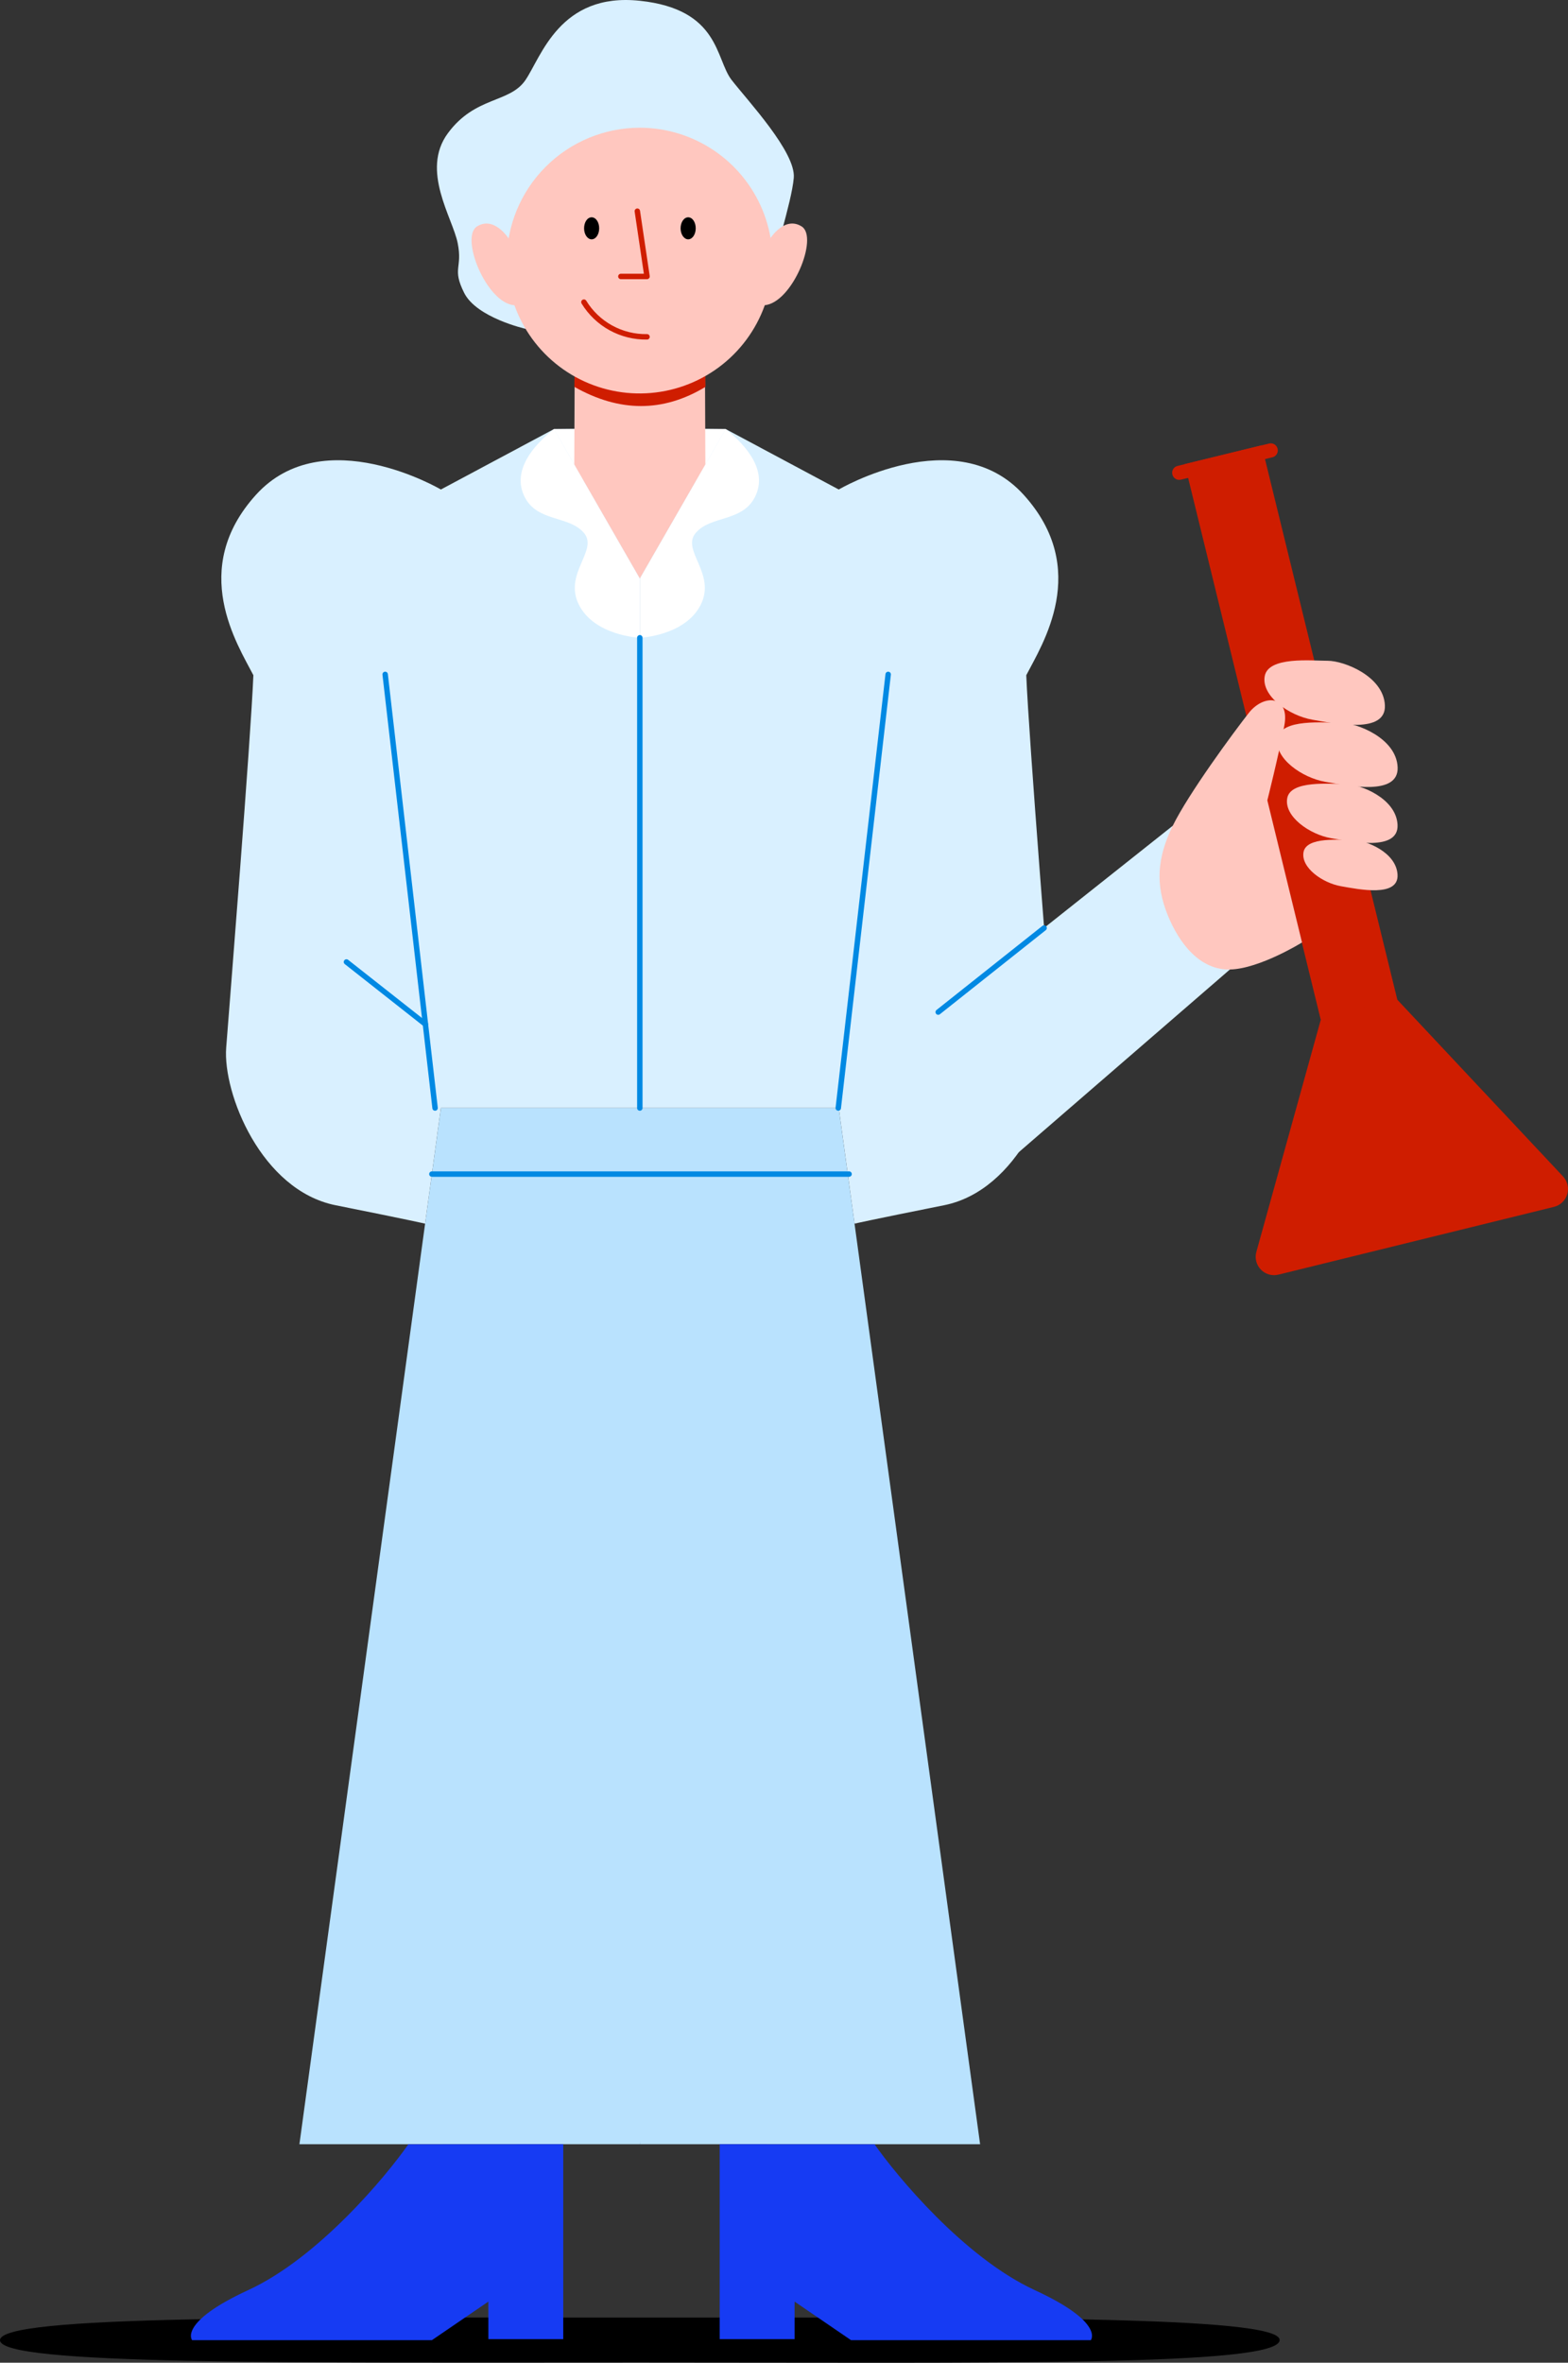 <svg width="482" height="726" viewBox="0 0 482 726" fill="none" xmlns="http://www.w3.org/2000/svg">
<rect x="0" y="0" width="482" height="726" fill="#333333" stroke="none"/>
<g clip-path="url(#clip0_447:19492)">
<path fill-rule="evenodd" clip-rule="evenodd" d="M196.68 712.132C305.233 712.132 393.452 711.474 393.36 719.033C393.267 727.185 305.233 725.934 196.68 725.934C88.126 725.934 0 726.79 0 719.073C0 711.355 88.126 712.132 196.68 712.132Z" fill="black"/>
<path fill-rule="evenodd" clip-rule="evenodd" d="M170.283 131.843L135.531 150.413C135.531 150.413 99.434 129.143 78.691 152.033C57.947 174.922 73.037 198.061 77.887 207.478C77.07 227.403 70.612 307.897 69.532 321.897C68.451 335.897 80.299 365.779 103.203 370.349C126.108 374.919 130.681 375.999 130.681 375.999L135.531 340.44H196.68V131.567L170.283 131.843Z" fill="#D9F0FF"/>
<path fill-rule="evenodd" clip-rule="evenodd" d="M223.077 131.843L257.829 150.413C257.829 150.413 293.926 129.143 314.669 152.033C335.412 174.922 320.323 198.061 315.473 207.478C316.29 227.403 322.748 307.897 323.828 321.897C324.909 335.897 313.061 365.779 290.157 370.349C267.252 374.919 262.679 375.999 262.679 375.999L257.829 340.44H196.68V131.567L223.077 131.843Z" fill="#D9F0FF"/>
<path fill-rule="evenodd" clip-rule="evenodd" d="M135.531 340.466L92.041 658.86H196.641C221.087 551.829 217.134 445.838 196.641 340.466H135.531Z" fill="#B9E2FE"/>
<path fill-rule="evenodd" clip-rule="evenodd" d="M257.829 340.466L301.279 658.86H196.68V340.466H257.829Z" fill="#B9E2FE"/>
<path fill-rule="evenodd" clip-rule="evenodd" d="M170.283 131.843H223.077L214.116 147.423H179.245L170.283 131.843Z" fill="white"/>
<path fill-rule="evenodd" clip-rule="evenodd" d="M170.282 131.843L196.64 177.727V195.967C196.64 195.967 182.736 195.388 177.939 185.787C173.142 176.186 184.081 169.088 179.468 163.714C174.855 158.341 165.064 160.448 161.215 152.573C157.367 144.697 163.746 137.032 170.282 131.843Z" fill="white"/>
<path fill-rule="evenodd" clip-rule="evenodd" d="M161.506 101.026C161.506 101.026 146.509 97.628 142.687 90.003C138.865 82.377 142.239 82.509 140.697 74.726C139.155 66.942 129.245 52.429 137.653 40.971C146.061 29.514 156.63 31.753 161.506 24.628C166.382 17.503 172.049 -2.384 196.68 0.237C221.312 2.858 219.888 18.135 224.896 24.575C229.904 31.015 244.664 46.766 244.005 54.642C243.346 62.517 237.218 79.941 237.6 84.471C186.691 85.433 161.506 101.026 161.506 101.026Z" fill="#D9F0FF"/>
<path fill-rule="evenodd" clip-rule="evenodd" d="M223.076 131.843L196.719 177.727V195.967C196.719 195.967 210.622 195.388 215.419 185.787C220.216 176.186 209.278 169.088 213.891 163.714C218.503 158.341 228.295 160.448 232.143 152.573C235.991 144.697 229.613 137.032 223.076 131.843Z" fill="white"/>
<path fill-rule="evenodd" clip-rule="evenodd" d="M196.68 107.782V107.584L216.685 107.202L216.83 142.695L196.68 177.727L176.529 142.695L176.687 107.202L196.68 107.782Z" fill="#FFC7BF"/>
<path fill-rule="evenodd" clip-rule="evenodd" d="M196.681 107.782V107.584L216.686 107.202L216.857 118.871C203.81 126.773 190.381 126.694 176.557 118.871L176.688 107.202L196.681 107.782Z" fill="#CF1D00"/>
<path fill-rule="evenodd" clip-rule="evenodd" d="M196.68 39.246C204.754 39.259 212.644 41.663 219.352 46.154C226.061 50.645 231.287 57.022 234.371 64.479C237.455 71.937 238.258 80.14 236.68 88.053C235.101 95.967 231.212 103.235 225.502 108.941C219.793 114.647 212.519 118.534 204.6 120.111C196.682 121.689 188.473 120.886 181.01 117.804C173.548 114.722 167.166 109.499 162.672 102.796C158.178 96.092 155.773 88.207 155.76 80.138C155.767 69.295 160.08 58.898 167.753 51.231C175.425 43.564 185.829 39.253 196.68 39.246Z" fill="#FFC7BF"/>
<path fill-rule="evenodd" clip-rule="evenodd" d="M156.34 73.264C156.34 73.264 151.886 66.257 146.614 69.589C141.343 72.921 149.54 93.163 158.106 93.796C166.672 94.428 156.34 73.264 156.34 73.264Z" fill="#FFC7BF"/>
<path fill-rule="evenodd" clip-rule="evenodd" d="M236.782 73.264C236.782 73.264 241.171 66.257 246.442 69.589C251.714 72.921 243.517 93.163 234.951 93.796C226.384 94.428 236.782 73.264 236.782 73.264Z" fill="#FFC7BF"/>
<path fill-rule="evenodd" clip-rule="evenodd" d="M286.929 312.125L360.479 253.756L378.152 297.823L296.865 368.149C296.865 368.149 281.67 346.511 286.929 312.125Z" fill="#D9F0FF"/>
<path d="M196.68 195.967V340.466" stroke="#0089E3" stroke-width="1.67" stroke-linecap="round" stroke-linejoin="round"/>
<path d="M118.398 207.227L133.739 340.466" stroke="#0089E3" stroke-width="1.67" stroke-linecap="round" stroke-linejoin="round"/>
<path d="M273.024 207.227L257.684 340.466" stroke="#0089E3" stroke-width="1.67" stroke-linecap="round" stroke-linejoin="round"/>
<path d="M106.498 295.584L130.76 314.693" stroke="#0089E3" stroke-width="1.67" stroke-linecap="round" stroke-linejoin="round"/>
<path d="M320.956 285.153L288.404 310.992" stroke="#0089E3" stroke-width="1.67" stroke-linecap="round" stroke-linejoin="round"/>
<path d="M132.764 360.761H261.006" stroke="#0089E3" stroke-width="1.67" stroke-linecap="round" stroke-linejoin="round"/>
<path fill-rule="evenodd" clip-rule="evenodd" d="M173.142 658.86V718.743H150.119V707.22L132.762 719.073H59.053C59.053 719.073 54.678 713.66 76.344 703.664C98.01 693.668 118.859 668.461 125.527 658.887L173.142 658.86Z" fill="#163BF3"/>
<path fill-rule="evenodd" clip-rule="evenodd" d="M221.232 658.86V718.743H244.256V707.22L261.612 719.073H335.321C335.321 719.073 339.696 713.66 318.03 703.664C296.365 693.668 275.516 668.461 268.847 658.887L221.232 658.86Z" fill="#163BF3"/>
<path d="M387.82 136.83L364.189 142.609L405.979 313.272L429.61 307.494L387.82 136.83Z" fill="#CF1D00"/>
<path fill-rule="evenodd" clip-rule="evenodd" d="M392.728 137.875C392.661 137.596 392.54 137.334 392.371 137.103C392.202 136.872 391.988 136.677 391.743 136.53C391.497 136.383 391.225 136.286 390.941 136.246C390.658 136.205 390.369 136.222 390.092 136.295L361.968 143.169C361.69 143.235 361.427 143.356 361.196 143.525C360.965 143.694 360.77 143.908 360.623 144.153C360.475 144.399 360.378 144.671 360.338 144.954C360.297 145.238 360.314 145.526 360.387 145.803C360.455 146.081 360.577 146.342 360.746 146.572C360.916 146.802 361.129 146.996 361.375 147.143C361.62 147.29 361.892 147.387 362.175 147.428C362.457 147.47 362.746 147.454 363.023 147.384L391.146 140.509C391.424 140.441 391.685 140.319 391.916 140.15C392.146 139.98 392.34 139.767 392.487 139.522C392.634 139.277 392.731 139.005 392.772 138.722C392.814 138.44 392.798 138.152 392.728 137.875Z" fill="#CF1D00"/>
<path fill-rule="evenodd" clip-rule="evenodd" d="M480.472 361.485C481.147 362.205 481.622 363.089 481.849 364.049C482.076 365.009 482.047 366.012 481.766 366.958C481.485 367.903 480.961 368.759 480.246 369.439C479.531 370.12 478.65 370.601 477.692 370.836L393.005 391.658C392.046 391.897 391.042 391.881 390.091 391.611C389.141 391.341 388.278 390.826 387.589 390.118C386.901 389.41 386.41 388.533 386.167 387.576C385.924 386.619 385.937 385.615 386.205 384.664L406.131 312.889L429.497 307.147L480.472 361.485Z" fill="#CF1D00"/>
<path fill-rule="evenodd" clip-rule="evenodd" d="M360.478 253.783C365.38 243.787 379.165 225.072 383.857 219.093C388.549 213.114 396.601 213.628 394.782 223.044C392.964 232.461 389.577 245.92 389.577 245.92L400.238 289.591C400.238 289.591 387.284 297.638 378.151 297.902C369.018 298.165 362.521 290.105 358.883 281.018C355.246 271.931 355.575 263.792 360.478 253.783Z" fill="#FFC7BF"/>
<path fill-rule="evenodd" clip-rule="evenodd" d="M388.772 207.767C387.665 213.904 396.297 219.897 403.414 221.148C410.53 222.399 426.134 225.599 425.712 216.696C425.291 207.794 413.166 203.039 408.145 203.039C403.124 203.039 389.879 201.643 388.772 207.767Z" fill="#FFC7BF"/>
<path fill-rule="evenodd" clip-rule="evenodd" d="M392.727 226.863C391.62 232.987 400.252 238.98 407.369 240.231C414.486 241.482 430.023 244.682 429.628 235.74C429.233 226.798 417.082 222.096 412.061 222.096C407.04 222.096 393.782 220.726 392.727 226.863Z" fill="#FFC7BF"/>
<path fill-rule="evenodd" clip-rule="evenodd" d="M395.692 245.262C394.664 250.898 402.598 256.39 409.121 257.549C415.645 258.708 429.983 261.632 429.601 253.453C429.219 245.275 418.083 240.916 413.483 240.916C408.884 240.916 396.68 239.691 395.692 245.262Z" fill="#FFC7BF"/>
<path fill-rule="evenodd" clip-rule="evenodd" d="M400.701 261.829C399.831 266.623 406.592 271.312 412.153 272.299C417.715 273.287 429.932 275.789 429.602 268.809C429.273 261.829 419.784 258.129 415.857 258.129C411.929 258.129 401.571 257.036 400.701 261.829Z" fill="#FFC7BF"/>
<path d="M195.916 64.888L198.894 84.945H190.855" stroke="#CF1D00" stroke-width="1.67" stroke-linecap="round" stroke-linejoin="round"/>
<path fill-rule="evenodd" clip-rule="evenodd" d="M181.866 66.771C183.184 66.771 184.186 68.285 184.186 70.156C184.186 72.026 183.158 73.54 181.866 73.54C180.575 73.54 179.547 72.026 179.547 70.156C179.547 68.285 180.548 66.771 181.866 66.771Z" fill="black"/>
<path fill-rule="evenodd" clip-rule="evenodd" d="M211.546 66.771C212.863 66.771 213.865 68.285 213.865 70.156C213.865 72.026 212.824 73.54 211.546 73.54C210.267 73.54 209.213 72.026 209.213 70.156C209.213 68.285 210.254 66.771 211.546 66.771Z" fill="black"/>
<path d="M179.494 92.834C181.516 96.148 184.37 98.876 187.773 100.748C191.176 102.619 195.01 103.568 198.893 103.502" stroke="#CF1D00" stroke-width="1.67" stroke-linecap="round" stroke-linejoin="round"/>
</g>
<defs>
<clipPath id="clip0_447:19492">
<rect width="482" height="726" fill="white"/>
</clipPath>
</defs>
</svg>
